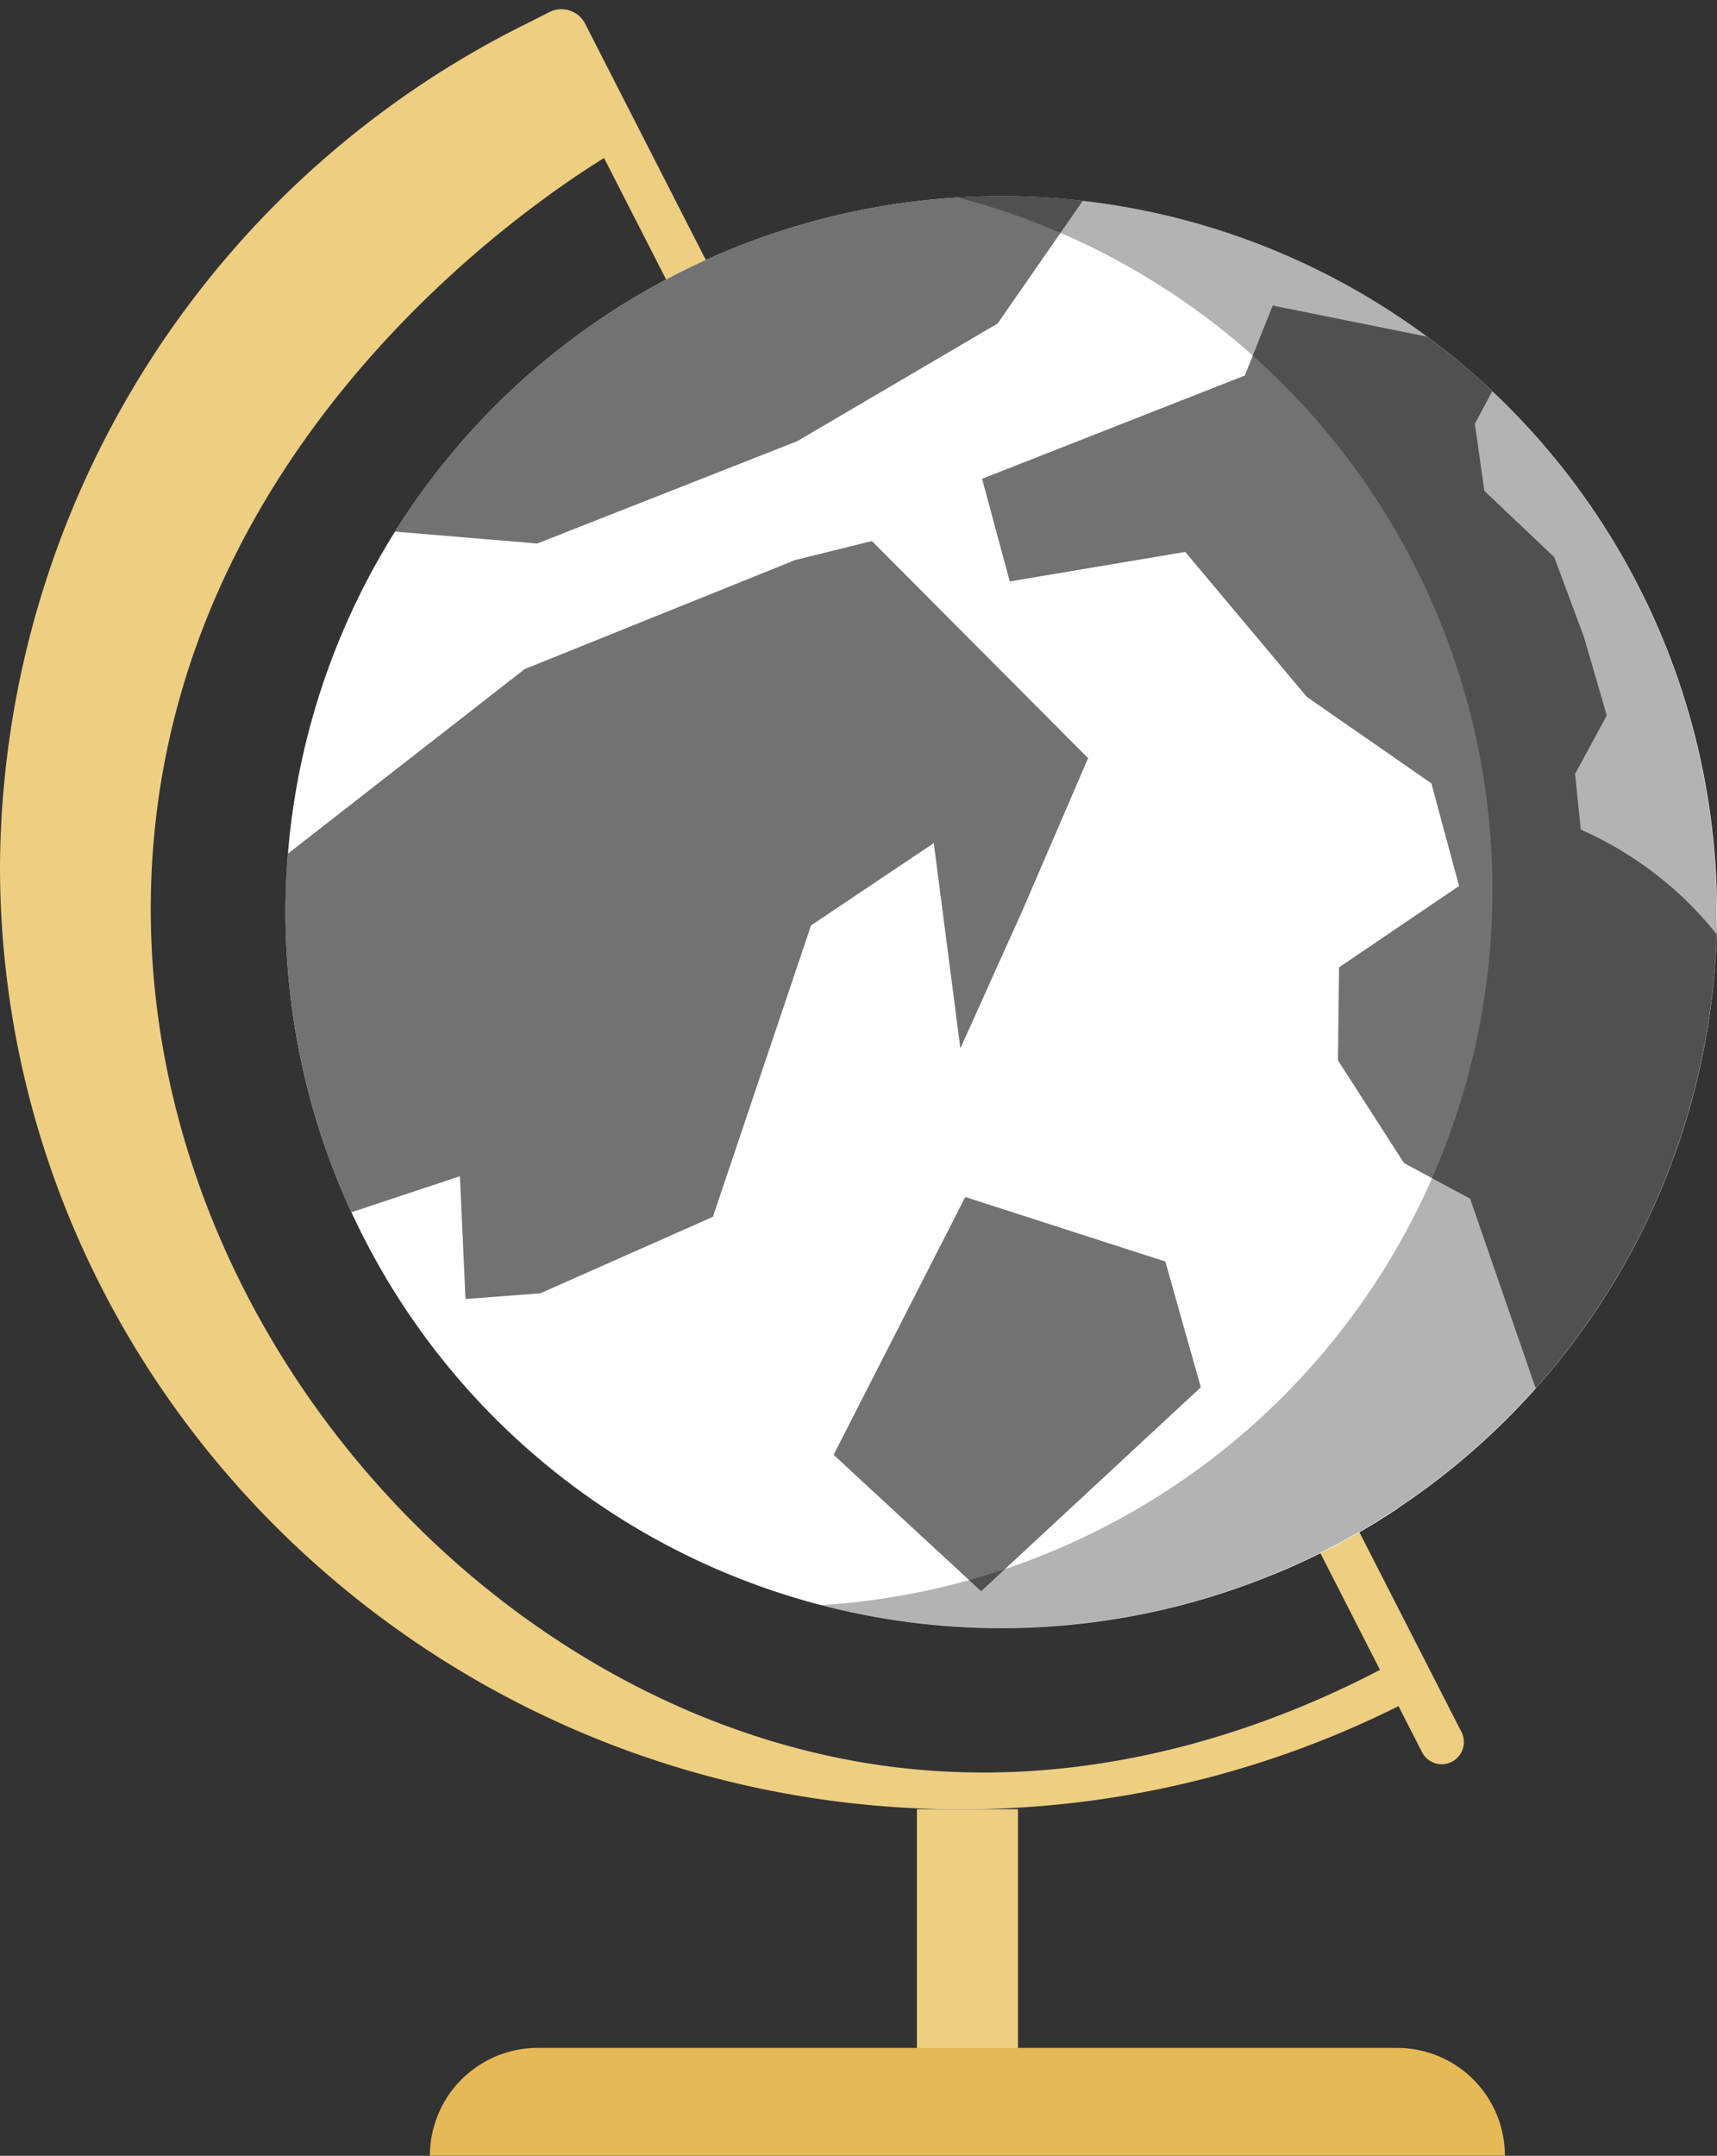 <svg xmlns="http://www.w3.org/2000/svg" viewBox="0 0 55.773 70"><rect x="0" y="0" width="55.773" height="70" fill="#333333" stroke="none"/><g data-name="Grupo 633"><path data-name="Rectángulo 1051" d="M40.889 46.515l1.28-.654 5.303 10.377a.719.719 0 01-.313.968.719.719 0 01-.968-.313L40.889 46.515z" fill="#eecf82"/><path data-name="Rectángulo 1052" d="M17.334.654l.508-.26a.866.866 0 011.165.377l4.872 9.533a.719.719 0 01-.313.967.719.719 0 01-.967-.314L17.334.654z" fill="#eecf82"/><path data-name="Trazado 1239" d="M31.221 58.749C14.006 58.749 0 45.003 0 28.108A30.744 30.744 0 0117.976.353l2.151 4.478c-1.058.6-14.357 8.445-15.189 23.237-.788 14 10.011 26.8 22.823 29.115 7.824 1.411 14.407-1.539 17.352-3.113l.608 1.18a31.761 31.761 0 01-14.5 3.499z" fill="#eecf82"/><path data-name="Rectángulo 1053" fill="#eecf82" d="M33.067 68.249h-3.283v-9.503h3.283z"/><path data-name="Rectángulo 1054" d="M17.465 66.497h27.918a3.5 3.5 0 013.5 3.5H13.965a3.5 3.5 0 013.5-3.5z" fill="#e5b955"/><g transform="translate(9.27 6.366)"><circle data-name="Elipse 71" cx="23.249" cy="23.249" r="23.249" transform="translate(.005 .004)" fill="#fff"/><path data-name="Trazado 1158" d="M46.495 23.975a11.559 11.559 0 00-1.088-1.19 11.852 11.852 0 00-3.329-2.215l-.185-1.806 1.03-1.9-.744-2.553-.962-2.585-2.271-2.152-.309-2.18.567-1.059a23.151 23.151 0 00-2.121-1.77l-5.012-1.009-.906 2.272-8.535 3.353q.45 1.666.9 3.333l5.7-.959 3.95 4.708 4.045 2.807q.449 1.666.9 3.333l-3.9 2.642-.034 3.021 2.145 3.334 2.147 1.155q1.066 3.082 2.133 6.164a23.325 23.325 0 005.879-14.744z" fill="#727272"/><path data-name="Trazado 1159" d="M28.584 34.596l-6.5-2.094-4.276 8.371 4.791 4.429 7.138-6.624q-.581-2.042-1.153-4.082z" fill="#727272"/><path data-name="Trazado 1160" d="M23.957 23.164l2.118-4.912-7.023-7.05-2.493.617-8.784 3.539-7.7 6a23.34 23.34 0 002.07 11.639l3.524-1.17.182 3.986 2.428-.184 5.608-2.484 3.187-9.462 3.988-2.673.864 6.664z" fill="#727272"/><path data-name="Trazado 1161" d="M25.902.152A23.265 23.265 0 003.558 10.895l4.623.387 8.442-3.321 6.512-3.822z" fill="#727272"/><path data-name="Trazado 1162" d="M33.463 42.417l-1.38 2.342a23.146 23.146 0 004.062-2.154c-.79-.085-1.681-.145-2.682-.188z" fill="#fff"/><path data-name="Trazado 1163" d="M21.826.042a23.255 23.255 0 01-4.419 45.711A23.249 23.249 0 1021.826.042z" opacity=".3" style="isolation:isolate"/></g></g></svg>